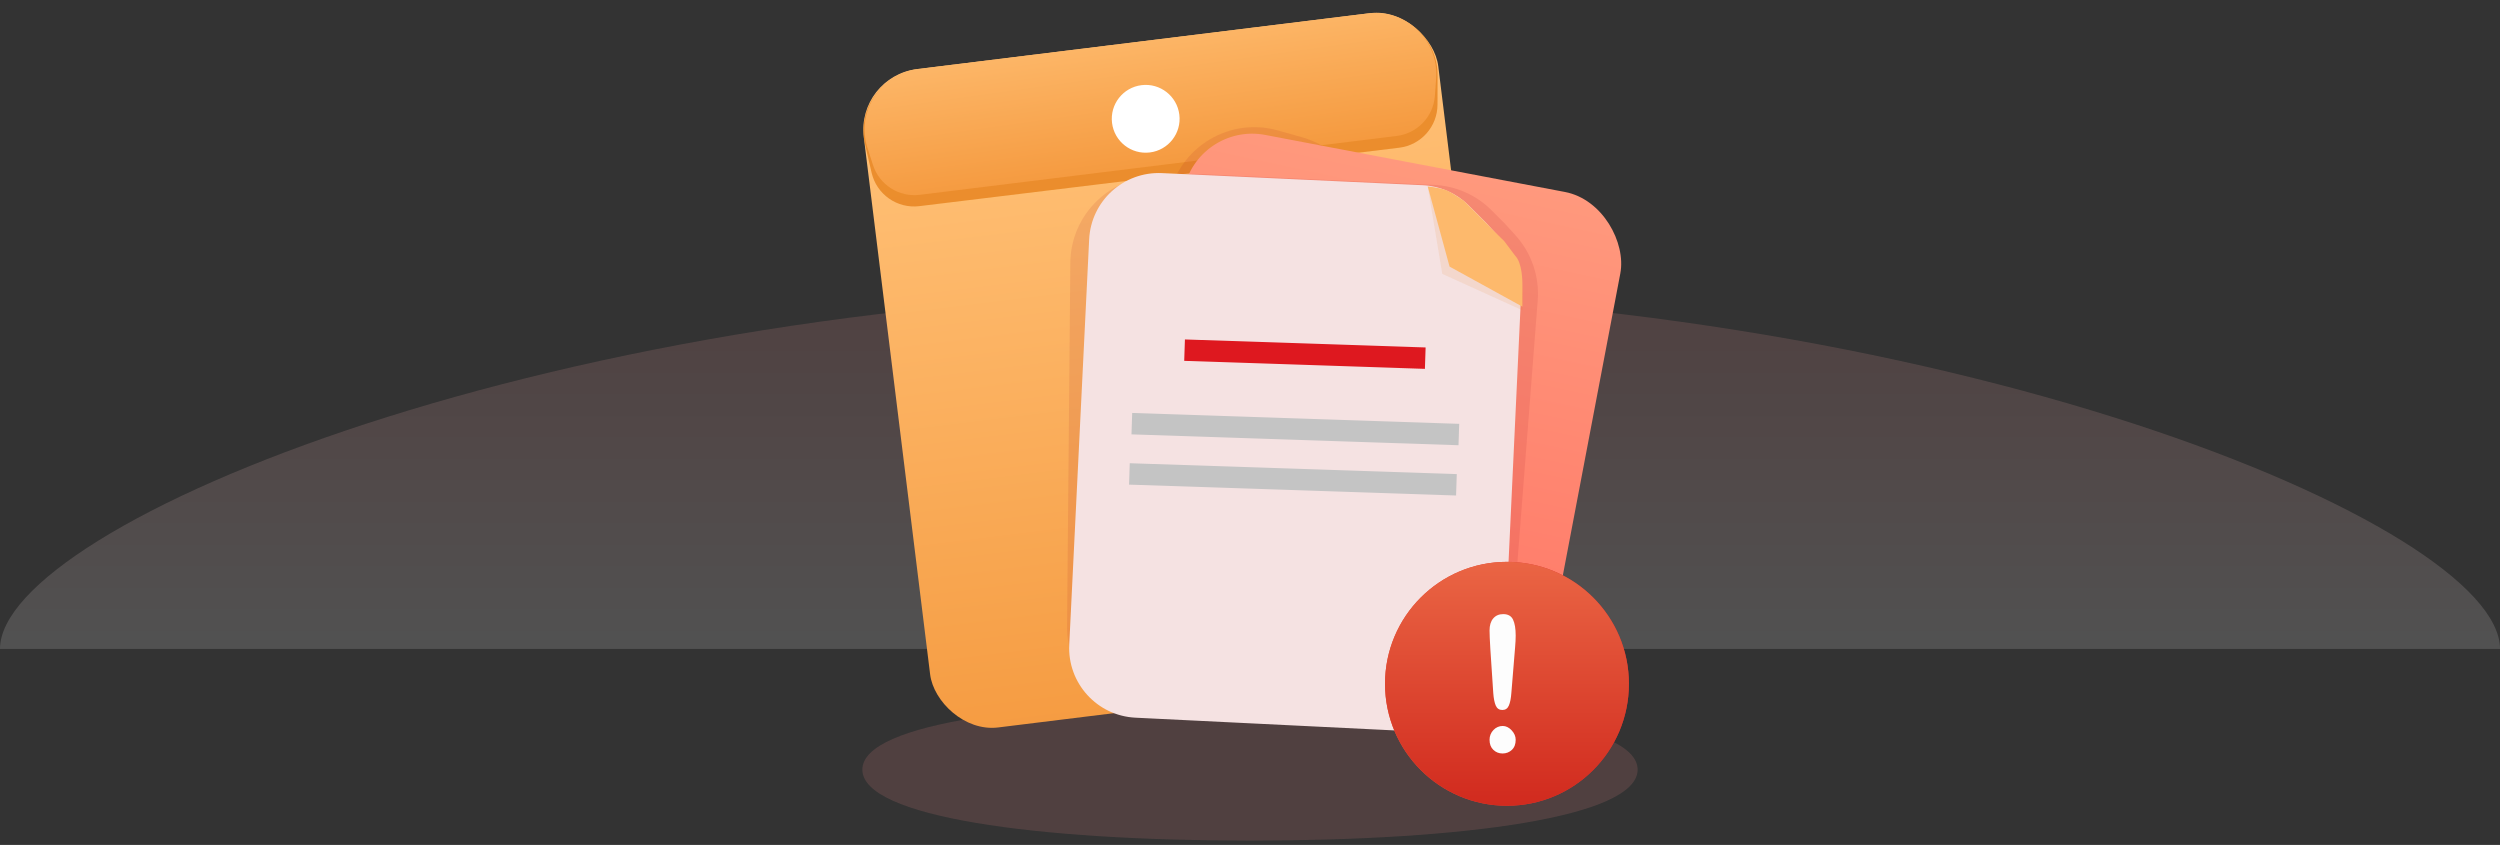 <svg width="287" height="97" viewBox="0 0 287 97" fill="none" xmlns="http://www.w3.org/2000/svg">
<rect x="0" y="0" width="287" height="97" fill="#333333" stroke="none"/>
<path d="M287 74.5C287 60.23 222.753 33.5 143.5 33.5C64.247 33.5 0 60.23 0 74.5C0 74.5 64.247 74.5 143.5 74.5C222.753 74.5 287 74.5 287 74.5Z" fill="url(#paint0_linear_1514_4932)" fill-opacity="0.15"/>
<path d="M188 88.353C188 82.912 168.077 80.5 143.5 80.5C118.923 80.5 99 82.912 99 88.353C99 93.795 118.923 96.5 143.5 96.5C168.077 96.5 188 93.795 188 88.353Z" fill="#F78D8D" fill-opacity="0.15"/>
<rect x="98.305" y="8.794" width="66.45" height="76.15" rx="7" transform="rotate(-7.039 98.305 8.794)" fill="url(#paint1_linear_1514_4932)"/>
<path d="M99.312 16.611C98.369 12.56 101.144 8.586 105.272 8.077L157.176 1.668C161.358 1.152 165.044 4.419 165.034 8.632L165.026 12.008C165.02 14.531 163.134 16.654 160.63 16.959L105.536 23.666C103.001 23.974 100.641 22.323 100.062 19.836L99.312 16.611Z" fill="#DD6E00" fill-opacity="0.6"/>
<path d="M99.596 17.012C98.249 12.831 101.041 8.456 105.401 7.918L157.03 1.543C161.406 1.003 165.186 4.595 164.869 8.993L164.725 11.002C164.553 13.384 162.721 15.312 160.35 15.605L105.589 22.366C103.207 22.66 100.953 21.221 100.217 18.938L99.596 17.012Z" fill="url(#paint2_linear_1514_4932)"/>
<circle cx="131.525" cy="13.639" r="3.892" transform="rotate(-7.039 131.525 13.639)" fill="white"/>
<path opacity="0.2" d="M134.063 23.419C134.79 17.316 140.798 13.307 146.712 14.978L149.496 15.765C152.733 16.68 155.293 19.161 156.309 22.368L170.86 68.293C173.138 75.484 166.938 82.512 159.52 81.149L137.112 77.032C131.921 76.078 128.365 71.255 128.989 66.014L134.063 23.419Z" fill="#9D031B" fill-opacity="0.5"/>
<rect x="137.389" y="13.993" width="51.019" height="62.569" rx="8" transform="rotate(10.778 137.389 13.993)" fill="url(#paint3_linear_1514_4932)"/>
<path opacity="0.2" d="M122.874 30.168C122.924 24.52 127.64 20.034 133.284 20.266L154.063 21.12C159.352 21.338 163.555 25.64 163.65 30.933L164.377 71.436C164.476 76.958 160.079 81.515 154.557 81.614L132.678 82.006C127.05 82.107 122.448 77.546 122.499 71.918L122.874 30.168Z" fill="#9D031B" fill-opacity="0.5"/>
<path opacity="0.2" d="M127.008 29.465C127.279 23.959 131.953 19.71 137.46 19.966L164.632 21.227C167.121 21.342 169.478 22.383 171.24 24.145L172.682 25.588L173.959 26.992C175.813 29.031 176.743 31.745 176.53 34.492L173.43 74.483C173.013 79.86 168.407 83.938 163.019 83.701L134.468 82.441C128.931 82.196 124.649 77.495 124.921 71.96L127.008 29.465Z" fill="#9D031B" fill-opacity="0.5"/>
<path d="M125.036 27.472C125.253 23.068 128.992 19.669 133.397 19.873L163.336 21.263C165.327 21.355 167.213 22.188 168.622 23.597L170.613 25.588L172.567 27.738C173.993 29.306 174.738 31.377 174.638 33.495L172.62 76.44C172.412 80.86 168.656 84.272 164.236 84.055L130.348 82.39C125.935 82.173 122.534 78.42 122.75 74.007L125.036 27.472Z" fill="#F5E2E2"/>
<path d="M174.773 33.114C174.773 32.779 174.355 30.605 174.265 30.187L172.921 28.515L171.352 27.08L171.129 26.842L167.993 23.915C167.993 23.915 166.936 23.329 166.201 23.079C165.305 22.774 163.902 21.406 163.902 21.406L165.574 31.442L174.773 35.623C174.922 34.09 174.773 33.449 174.773 33.114Z" fill="#DD6E00" fill-opacity="0.1"/>
<path d="M174.773 32.696C174.773 32.361 174.773 30.187 173.937 29.351L172.682 27.678L171.218 26.244L171.01 26.006L168.083 23.079C168.083 23.079 166.678 22.075 165.992 21.824C165.156 21.519 163.902 21.406 163.902 21.406L166.41 30.605L174.773 35.205V32.696Z" fill="#FDB96C"/>
<rect x="136.029" y="38.969" width="27.647" height="2.459" transform="rotate(1.905 136.029 38.969)" fill="#DE181F"/>
<rect x="129.975" y="47.408" width="37.563" height="2.459" transform="rotate(1.905 129.975 47.408)" fill="#C4C4C4"/>
<rect x="129.696" y="53.178" width="37.563" height="2.459" transform="rotate(1.905 129.696 53.178)" fill="#C4C4C4"/>
<rect width="12.861" height="3.031" rx="1.516" transform="matrix(-1 8.75592e-08 8.72865e-08 1 177.954 75.3)" fill="white"/>
<circle cx="173" cy="78.5" r="14" fill="url(#paint4_linear_1514_4932)"/>
<circle cx="173" cy="78.5" r="14" fill="url(#paint5_linear_1514_4932)"/>
<g clip-path="url(#clip0_1514_4932)">
<path d="M172.49 86.5C172.08 86.5 171.729 86.361 171.437 86.083C171.145 85.805 170.999 85.42 171 84.927C170.997 84.717 171.036 84.51 171.113 84.317C171.19 84.124 171.303 83.951 171.447 83.807C171.586 83.657 171.751 83.539 171.934 83.459C172.116 83.379 172.312 83.339 172.51 83.341C172.881 83.341 173.222 83.506 173.533 83.837C173.844 84.168 174 84.531 174.001 84.927C174.001 85.426 173.854 85.814 173.559 86.088C173.264 86.363 172.908 86.5 172.49 86.5ZM171.427 79.561L171.09 74.482C171.03 73.468 171 72.767 171 72.38C171 71.788 171.141 71.327 171.422 70.996C171.703 70.666 172.086 70.5 172.57 70.5C173.119 70.5 173.495 70.711 173.697 71.134C173.9 71.556 174.001 72.166 174.001 72.962C174.001 73.356 173.978 73.818 173.931 74.346L173.503 79.561C173.457 80.188 173.361 80.669 173.215 81.004C173.069 81.338 172.821 81.506 172.47 81.506C172.113 81.506 171.861 81.338 171.715 81.004C171.569 80.669 171.473 80.188 171.427 79.561Z" fill="#FDFDFD"/>
</g>
<defs>
<linearGradient id="paint0_linear_1514_4932" x1="143.03" y1="32.056" x2="143.03" y2="74.29" gradientUnits="userSpaceOnUse">
<stop stop-color="#F78D8D"/>
<stop offset="1" stop-color="white"/>
</linearGradient>
<linearGradient id="paint1_linear_1514_4932" x1="131.287" y1="18.256" x2="131.287" y2="94.632" gradientUnits="userSpaceOnUse">
<stop stop-color="#FFBF74"/>
<stop offset="1" stop-color="#F4973B"/>
</linearGradient>
<linearGradient id="paint2_linear_1514_4932" x1="129.984" y1="-0.536" x2="132.986" y2="20.922" gradientUnits="userSpaceOnUse">
<stop stop-color="#FFBF74"/>
<stop offset="1" stop-color="#F4973B"/>
</linearGradient>
<linearGradient id="paint3_linear_1514_4932" x1="166.021" y1="-59.836" x2="162.557" y2="83.916" gradientUnits="userSpaceOnUse">
<stop stop-color="#FFC59A"/>
<stop offset="0.775" stop-color="#FF826E"/>
<stop offset="1" stop-color="#FF7062"/>
</linearGradient>
<linearGradient id="paint4_linear_1514_4932" x1="160.347" y1="78.5" x2="186.544" y2="78.799" gradientUnits="userSpaceOnUse">
<stop stop-color="#EA553F"/>
<stop offset="1" stop-color="#D32A30"/>
</linearGradient>
<linearGradient id="paint5_linear_1514_4932" x1="173" y1="64.5" x2="173" y2="92.5" gradientUnits="userSpaceOnUse">
<stop stop-color="#EA6544"/>
<stop offset="1" stop-color="#D12A1E"/>
</linearGradient>
<clipPath id="clip0_1514_4932">
<rect width="3" height="16" fill="white" transform="translate(171 70.5)"/>
</clipPath>
</defs>
</svg>
